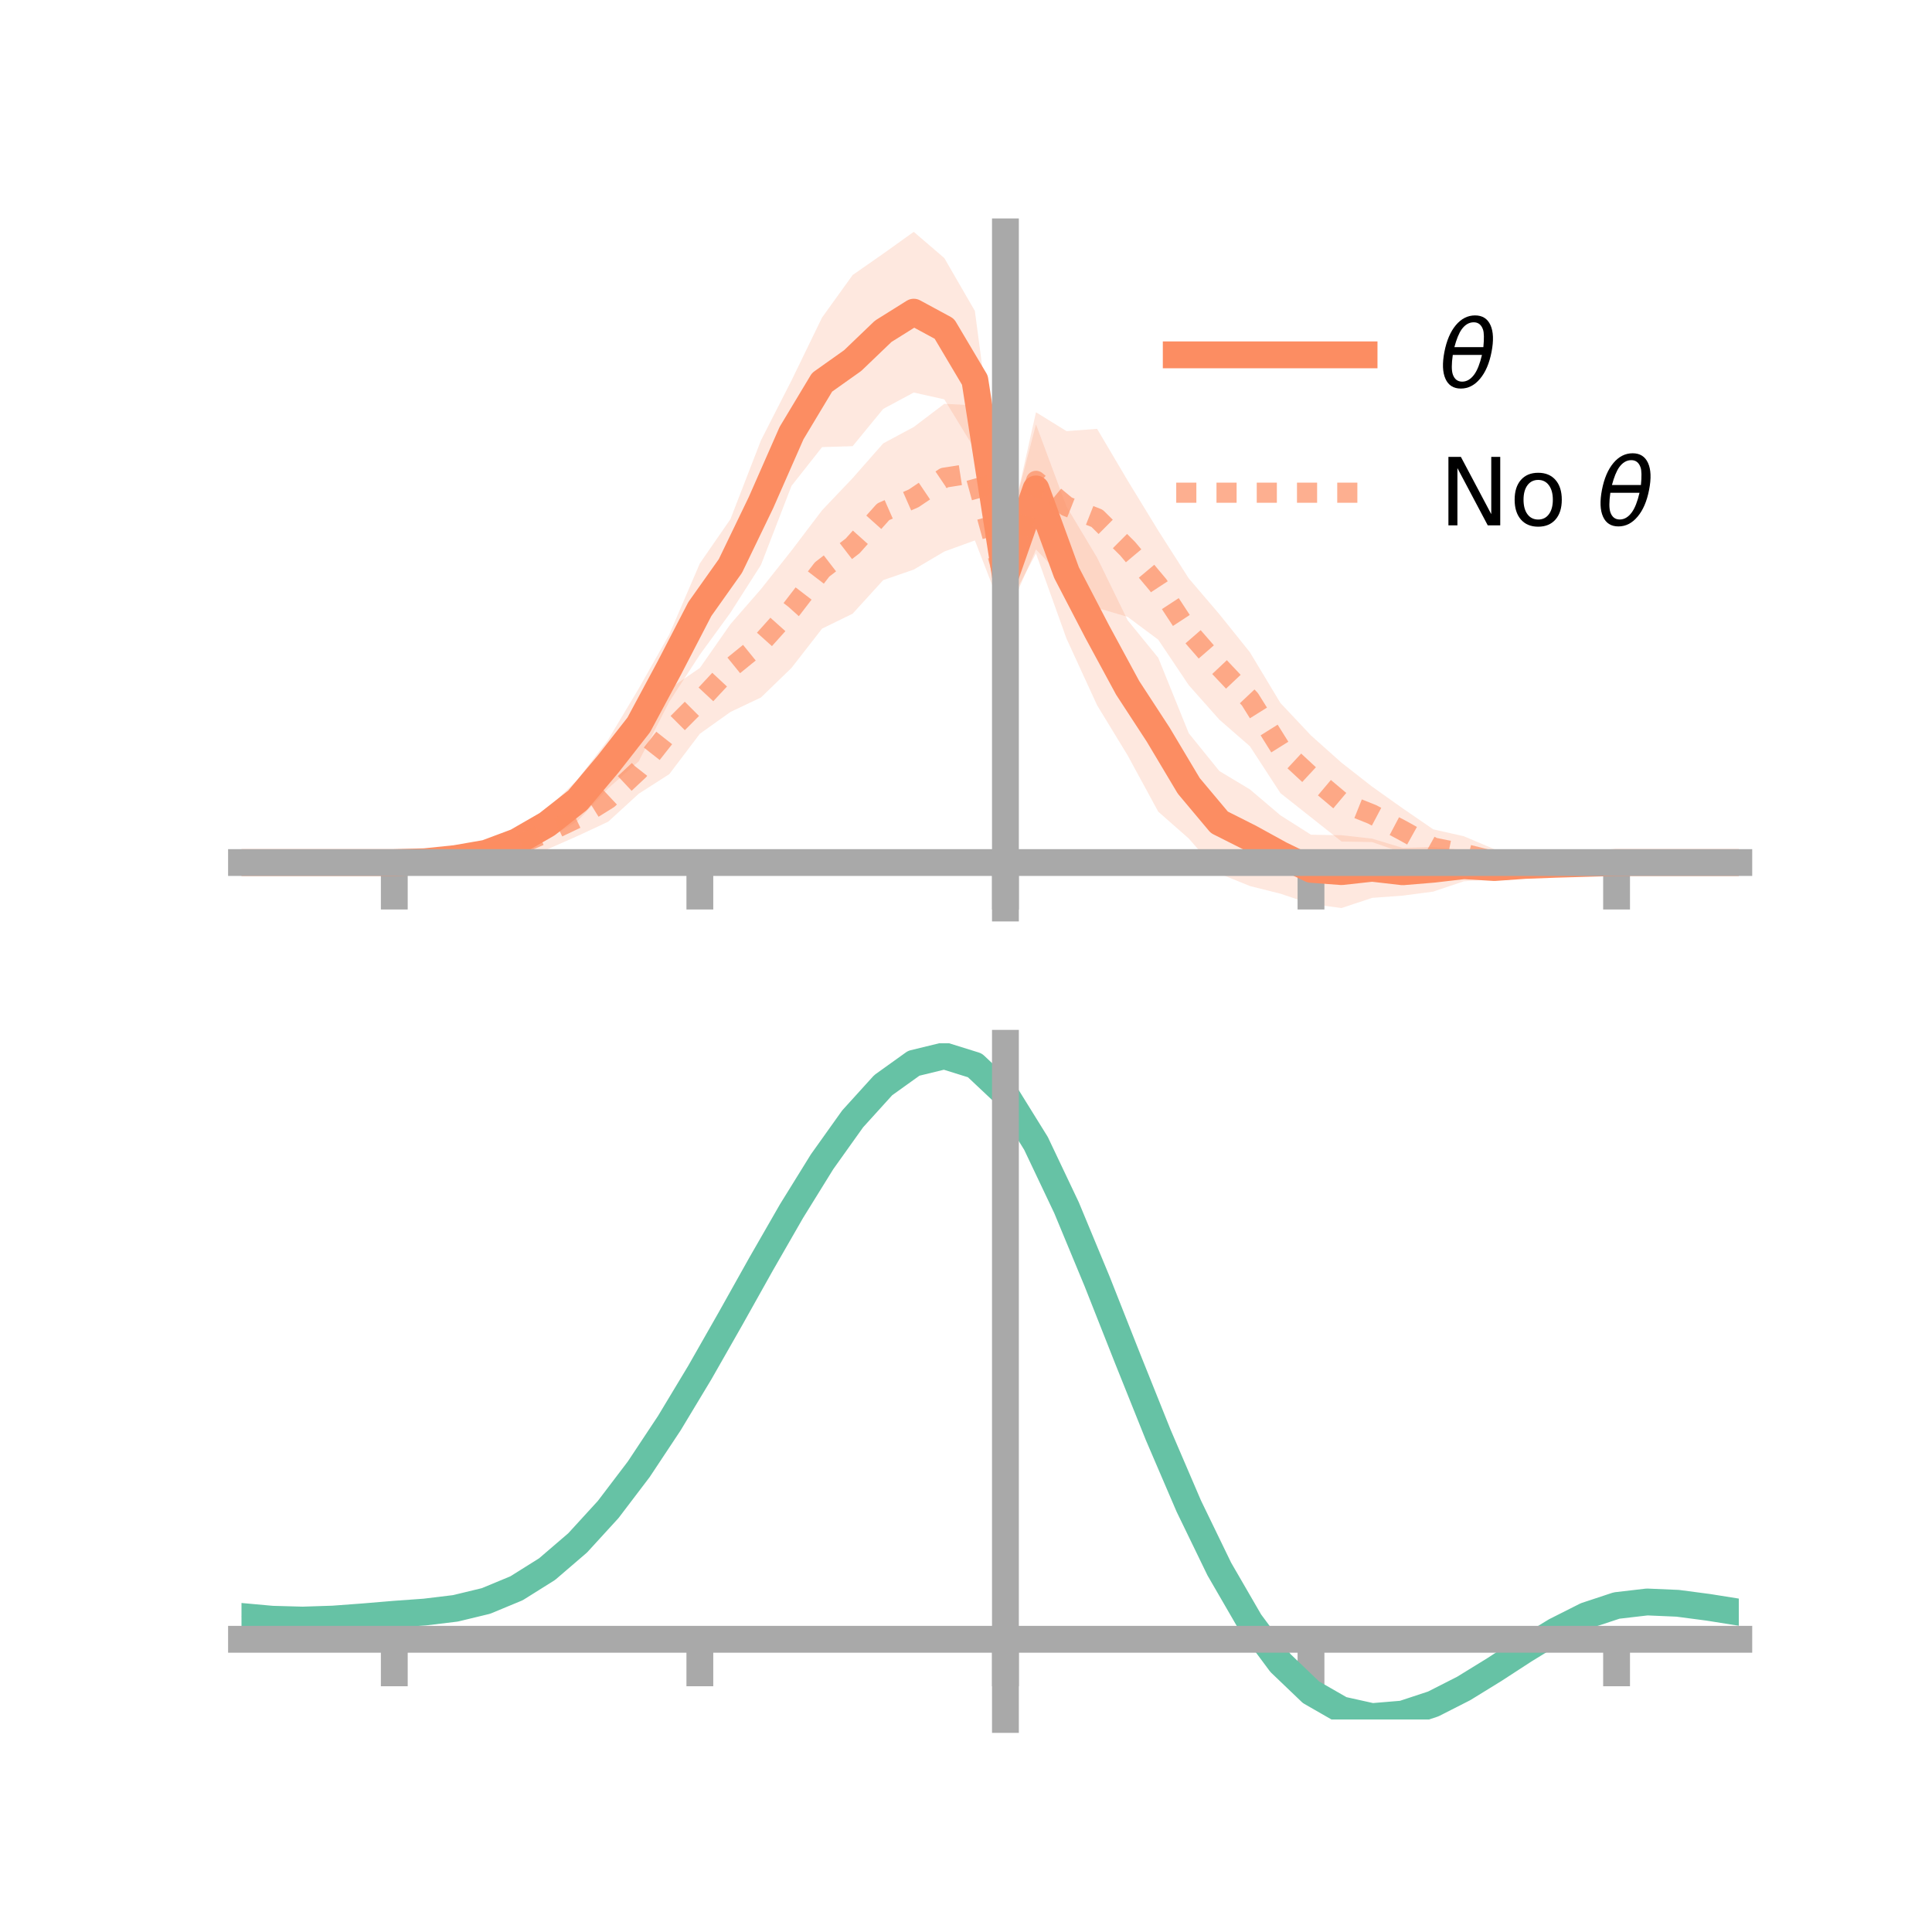 <?xml version="1.0" encoding="utf-8" standalone="no"?>
<!DOCTYPE svg PUBLIC "-//W3C//DTD SVG 1.1//EN"
  "http://www.w3.org/Graphics/SVG/1.1/DTD/svg11.dtd">
<!-- Created with matplotlib (https://matplotlib.org/) -->
<svg height="144pt" version="1.1" viewBox="0 0 144 144" width="144pt" xmlns="http://www.w3.org/2000/svg" xmlns:xlink="http://www.w3.org/1999/xlink">
 <defs>
  <style type="text/css">*{stroke-linecap:butt;stroke-linejoin:round;}</style>
 </defs>
 <g id="figure_1">
  <g id="patch_1">
   <path d="M 0 144 
L 144 144 
L 144 0 
L 0 0 
z
" style="fill:none;"/>
  </g>
  <g id="axes_1">
   <g id="patch_2">
    <path d="M 18 67.68 
L 129.6 67.68 
L 129.6 17.28 
L 18 17.28 
z
" style="fill:none;"/>
   </g>
   <g id="PolyCollection_1">
    <path clip-path="url(#p293b44997b)" d="M 18 64.289 
L 18 64.289 
L 20.278 64.289 
L 22.555 64.289 
L 24.833 64.289 
L 27.11 64.289 
L 29.388 64.289 
L 31.665 64.127 
L 33.943 63.648 
L 36.22 63.147 
L 38.498 61.773 
L 40.776 60.313 
L 43.053 58.103 
L 45.331 55.126 
L 47.608 51.32 
L 49.886 47.281 
L 52.163 41.991 
L 54.441 38.696 
L 56.718 32.821 
L 58.996 28.354 
L 61.273 23.664 
L 63.551 20.499 
L 65.829 18.909 
L 68.106 17.28 
L 70.384 19.235 
L 72.661 23.174 
L 74.939 40.372 
L 77.216 31.63 
L 79.494 37.761 
L 81.771 41.561 
L 84.049 46.23 
L 86.327 49.023 
L 88.604 54.651 
L 90.882 57.467 
L 93.159 58.835 
L 95.437 60.77 
L 97.714 62.215 
L 99.992 62.252 
L 102.269 62.507 
L 104.547 63.197 
L 106.824 63.123 
L 109.102 63.36 
L 111.38 63.804 
L 113.657 64.052 
L 115.935 64.141 
L 118.212 64.272 
L 120.49 64.288 
L 122.767 64.289 
L 125.045 64.289 
L 127.322 64.289 
L 129.6 64.289 
L 129.6 64.289 
L 129.6 64.289 
L 127.322 64.289 
L 125.045 64.289 
L 122.767 64.289 
L 120.49 64.292 
L 118.212 64.432 
L 115.935 64.695 
L 113.657 64.955 
L 111.38 65.523 
L 109.102 65.688 
L 106.824 66.455 
L 104.547 66.756 
L 102.269 66.922 
L 99.992 67.68 
L 97.714 67.377 
L 95.437 66.611 
L 93.159 66.04 
L 90.882 65.112 
L 88.604 62.499 
L 86.327 60.495 
L 84.049 56.303 
L 81.771 52.564 
L 79.494 47.606 
L 77.216 41.253 
L 74.939 45.517 
L 72.661 33.496 
L 70.384 29.767 
L 68.106 29.256 
L 65.829 30.479 
L 63.551 33.256 
L 61.273 33.325 
L 58.996 36.212 
L 56.718 42.105 
L 54.441 45.67 
L 52.163 48.797 
L 49.886 52.299 
L 47.608 56.743 
L 45.331 58.756 
L 43.053 61.189 
L 40.776 62.553 
L 38.498 63.718 
L 36.22 64.048 
L 33.943 64.337 
L 31.665 64.329 
L 29.388 64.289 
L 27.11 64.289 
L 24.833 64.289 
L 22.555 64.289 
L 20.278 64.289 
L 18 64.289 
z
" style="fill:#fc8d62;fill-opacity:0.2;"/>
   </g>
   <g id="PolyCollection_2">
    <path clip-path="url(#p293b44997b)" d="M 18 64.289 
L 18 64.289 
L 20.278 64.289 
L 22.555 64.289 
L 24.833 64.289 
L 27.11 64.289 
L 29.388 64.289 
L 31.665 64.117 
L 33.943 63.649 
L 36.22 63.066 
L 38.498 62.103 
L 40.776 60.786 
L 43.053 59.621 
L 45.331 57.848 
L 47.608 55.671 
L 49.886 51.344 
L 52.163 49.787 
L 54.441 46.523 
L 56.718 43.909 
L 58.996 41.034 
L 61.273 38.032 
L 63.551 35.636 
L 65.829 33.048 
L 68.106 31.826 
L 70.384 30.098 
L 72.661 30.215 
L 74.939 40.882 
L 77.216 30.726 
L 79.494 32.134 
L 81.771 31.963 
L 84.049 35.818 
L 86.327 39.546 
L 88.604 43.111 
L 90.882 45.776 
L 93.159 48.614 
L 95.437 52.399 
L 97.714 54.818 
L 99.992 56.849 
L 102.269 58.63 
L 104.547 60.249 
L 106.824 61.814 
L 109.102 62.327 
L 111.38 63.293 
L 113.657 63.571 
L 115.935 64.011 
L 118.212 64.159 
L 120.49 64.288 
L 122.767 64.289 
L 125.045 64.289 
L 127.322 64.289 
L 129.6 64.289 
L 129.6 64.289 
L 129.6 64.289 
L 127.322 64.289 
L 125.045 64.289 
L 122.767 64.289 
L 120.49 64.291 
L 118.212 64.452 
L 115.935 64.712 
L 113.657 64.997 
L 111.38 65.09 
L 109.102 64.929 
L 106.824 64.523 
L 104.547 63.555 
L 102.269 62.764 
L 99.992 62.721 
L 97.714 60.917 
L 95.437 59.117 
L 93.159 55.621 
L 90.882 53.637 
L 88.604 51.07 
L 86.327 47.677 
L 84.049 45.979 
L 81.771 45.306 
L 79.494 43.335 
L 77.216 40.955 
L 74.939 46.159 
L 72.661 40.279 
L 70.384 41.108 
L 68.106 42.454 
L 65.829 43.239 
L 63.551 45.74 
L 61.273 46.854 
L 58.996 49.781 
L 56.718 51.985 
L 54.441 53.067 
L 52.163 54.691 
L 49.886 57.7 
L 47.608 59.16 
L 45.331 61.244 
L 43.053 62.308 
L 40.776 63.312 
L 38.498 63.969 
L 36.22 64.295 
L 33.943 64.395 
L 31.665 64.378 
L 29.388 64.289 
L 27.11 64.289 
L 24.833 64.289 
L 22.555 64.289 
L 20.278 64.289 
L 18 64.289 
z
" style="fill:#fc8d62;fill-opacity:0.2;"/>
   </g>
   <g id="matplotlib.axis_1">
    <g id="xtick_1">
     <g id="line2d_1">
      <defs>
       <path d="M 0 0 
L 0 3.5 
" id="m162c69a9de" style="stroke:#a9a9a9;stroke-width:2;"/>
      </defs>
      <g>
       <use style="fill:#a9a9a9;stroke:#a9a9a9;stroke-width:2;" x="29.388" xlink:href="#m162c69a9de" y="64.289"/>
      </g>
     </g>
    </g>
    <g id="xtick_2">
     <g id="line2d_2">
      <g>
       <use style="fill:#a9a9a9;stroke:#a9a9a9;stroke-width:2;" x="52.163" xlink:href="#m162c69a9de" y="64.289"/>
      </g>
     </g>
    </g>
    <g id="xtick_3">
     <g id="line2d_3">
      <g>
       <use style="fill:#a9a9a9;stroke:#a9a9a9;stroke-width:2;" x="74.939" xlink:href="#m162c69a9de" y="64.289"/>
      </g>
     </g>
    </g>
    <g id="xtick_4">
     <g id="line2d_4">
      <g>
       <use style="fill:#a9a9a9;stroke:#a9a9a9;stroke-width:2;" x="97.714" xlink:href="#m162c69a9de" y="64.289"/>
      </g>
     </g>
    </g>
    <g id="xtick_5">
     <g id="line2d_5">
      <g>
       <use style="fill:#a9a9a9;stroke:#a9a9a9;stroke-width:2;" x="120.49" xlink:href="#m162c69a9de" y="64.289"/>
      </g>
     </g>
    </g>
   </g>
   <g id="matplotlib.axis_2"/>
   <g id="line2d_6">
    <path clip-path="url(#p293b44997b)" d="M 18 64.289 
L 20.278 64.289 
L 22.555 64.289 
L 24.833 64.289 
L 27.11 64.289 
L 29.388 64.289 
L 31.665 64.228 
L 33.943 63.992 
L 36.22 63.597 
L 38.498 62.746 
L 40.776 61.433 
L 43.053 59.646 
L 45.331 56.941 
L 47.608 54.031 
L 49.886 49.79 
L 52.163 45.394 
L 54.441 42.183 
L 56.718 37.463 
L 58.996 32.283 
L 61.273 28.494 
L 63.551 26.877 
L 65.829 24.694 
L 68.106 23.268 
L 70.384 24.501 
L 72.661 28.335 
L 74.939 42.944 
L 77.216 36.441 
L 79.494 42.683 
L 81.771 47.062 
L 84.049 51.267 
L 86.327 54.759 
L 88.604 58.575 
L 90.882 61.29 
L 93.159 62.437 
L 95.437 63.69 
L 97.714 64.796 
L 99.992 64.966 
L 102.269 64.715 
L 104.547 64.977 
L 106.824 64.789 
L 109.102 64.524 
L 111.38 64.663 
L 113.657 64.503 
L 115.935 64.418 
L 118.212 64.352 
L 120.49 64.29 
L 122.767 64.289 
L 125.045 64.289 
L 127.322 64.289 
L 129.6 64.289 
" style="fill:none;stroke:#fc8d62;stroke-linecap:square;stroke-width:2;"/>
   </g>
   <g id="line2d_7">
    <path clip-path="url(#p293b44997b)" d="M 18 64.289 
L 20.278 64.289 
L 22.555 64.289 
L 24.833 64.289 
L 27.11 64.289 
L 29.388 64.289 
L 31.665 64.248 
L 33.943 64.022 
L 36.22 63.68 
L 38.498 63.036 
L 40.776 62.049 
L 43.053 60.965 
L 45.331 59.546 
L 47.608 57.416 
L 49.886 54.522 
L 52.163 52.239 
L 54.441 49.795 
L 56.718 47.947 
L 58.996 45.407 
L 61.273 42.443 
L 63.551 40.688 
L 65.829 38.144 
L 68.106 37.14 
L 70.384 35.603 
L 72.661 35.247 
L 74.939 43.521 
L 77.216 35.84 
L 79.494 37.735 
L 81.771 38.634 
L 84.049 40.898 
L 86.327 43.612 
L 88.604 47.091 
L 90.882 49.707 
L 93.159 52.117 
L 95.437 55.758 
L 97.714 57.868 
L 99.992 59.785 
L 102.269 60.697 
L 104.547 61.902 
L 106.824 63.168 
L 109.102 63.628 
L 111.38 64.191 
L 113.657 64.284 
L 115.935 64.362 
L 118.212 64.305 
L 120.49 64.29 
L 122.767 64.289 
L 125.045 64.289 
L 127.322 64.289 
L 129.6 64.289 
" style="fill:none;stroke:#fc8d62;stroke-dasharray:1.5,1.5;stroke-dashoffset:0;stroke-opacity:0.7;stroke-width:1.5;"/>
   </g>
   <g id="patch_3">
    <path d="M 74.939 67.68 
L 74.939 17.28 
" style="fill:none;stroke:#a9a9a9;stroke-linecap:square;stroke-linejoin:miter;stroke-width:2;"/>
   </g>
   <g id="patch_4">
    <path d="M 129.6 67.68 
L 129.6 17.28 
" style="fill:none;"/>
   </g>
   <g id="patch_5">
    <path d="M 18 64.289 
L 129.6 64.289 
" style="fill:none;stroke:#a9a9a9;stroke-linecap:square;stroke-linejoin:miter;stroke-width:2;"/>
   </g>
   <g id="patch_6">
    <path d="M 18 17.28 
L 129.6 17.28 
" style="fill:none;"/>
   </g>
   <g id="legend_1">
    <g id="line2d_8">
     <path d="M 87.67 26.449 
L 101.67 26.449 
" style="fill:none;stroke:#fc8d62;stroke-linecap:square;stroke-width:2;"/>
    </g>
    <g id="line2d_9"/>
    <g id="text_1">
     <!-- $\theta$ -->
     <g transform="translate(107.27 28.899)scale(0.07 -0.07)">
      <defs>
       <path d="M 45.516 34.672 
L 14.453 34.672 
Q 12.359 20.062 14.5 13.875 
Q 17.188 6.25 24.469 6.25 
Q 31.781 6.25 37.359 13.922 
Q 42.234 20.656 45.516 34.672 
z
M 47.016 42.969 
Q 48.344 56.844 46.625 61.719 
Q 43.953 69.438 36.766 69.438 
Q 29.297 69.438 23.828 61.812 
Q 19.531 55.672 16.156 42.969 
z
M 38.188 76.766 
Q 49.906 76.766 54.594 66.406 
Q 59.281 56.109 55.719 37.844 
Q 52.203 19.625 43.453 9.281 
Q 34.766 -1.125 23.047 -1.125 
Q 11.281 -1.125 6.641 9.281 
Q 2 19.625 5.516 37.844 
Q 9.078 56.109 17.719 66.406 
Q 26.422 76.766 38.188 76.766 
z
" id="DejaVuSans-Oblique-952"/>
      </defs>
      <use transform="translate(0 0.234)" xlink:href="#DejaVuSans-Oblique-952"/>
     </g>
    </g>
    <g id="line2d_10">
     <path d="M 87.67 36.724 
L 101.67 36.724 
" style="fill:none;stroke:#fc8d62;stroke-dasharray:1.5,1.5;stroke-dashoffset:0;stroke-opacity:0.7;stroke-width:1.5;"/>
    </g>
    <g id="line2d_11"/>
    <g id="text_2">
     <!-- No $\theta$ -->
     <g transform="translate(107.27 39.174)scale(0.07 -0.07)">
      <defs>
       <path d="M 9.812 72.906 
L 23.094 72.906 
L 55.422 11.922 
L 55.422 72.906 
L 64.984 72.906 
L 64.984 0 
L 51.703 0 
L 19.391 60.984 
L 19.391 0 
L 9.812 0 
z
" id="DejaVuSans-78"/>
       <path d="M 30.609 48.391 
Q 23.391 48.391 19.188 42.75 
Q 14.984 37.109 14.984 27.297 
Q 14.984 17.484 19.156 11.844 
Q 23.344 6.203 30.609 6.203 
Q 37.797 6.203 41.984 11.859 
Q 46.188 17.531 46.188 27.297 
Q 46.188 37.016 41.984 42.703 
Q 37.797 48.391 30.609 48.391 
z
M 30.609 56 
Q 42.328 56 49.016 48.375 
Q 55.719 40.766 55.719 27.297 
Q 55.719 13.875 49.016 6.219 
Q 42.328 -1.422 30.609 -1.422 
Q 18.844 -1.422 12.172 6.219 
Q 5.516 13.875 5.516 27.297 
Q 5.516 40.766 12.172 48.375 
Q 18.844 56 30.609 56 
z
" id="DejaVuSans-111"/>
       <path id="DejaVuSans-32"/>
      </defs>
      <use transform="translate(0 0.234)" xlink:href="#DejaVuSans-78"/>
      <use transform="translate(74.805 0.234)" xlink:href="#DejaVuSans-111"/>
      <use transform="translate(135.986 0.234)" xlink:href="#DejaVuSans-32"/>
      <use transform="translate(167.773 0.234)" xlink:href="#DejaVuSans-Oblique-952"/>
     </g>
    </g>
   </g>
  </g>
  <g id="axes_2">
   <g id="patch_7">
    <path d="M 18 128.16 
L 129.6 128.16 
L 129.6 77.76 
L 18 77.76 
z
" style="fill:none;"/>
   </g>
   <g id="PolyCollection_3">
    <path clip-path="url(#pe55ec2be50)" d="M 18 120.52 
L 18 120.443 
L 20.278 120.659 
L 22.555 120.723 
L 24.833 120.641 
L 27.11 120.462 
L 29.388 120.263 
L 31.665 120.093 
L 33.943 119.812 
L 36.22 119.256 
L 38.498 118.3 
L 40.776 116.85 
L 43.053 114.857 
L 45.331 112.311 
L 47.608 109.245 
L 49.886 105.727 
L 52.163 101.858 
L 54.441 97.767 
L 56.718 93.609 
L 58.996 89.558 
L 61.273 85.803 
L 63.551 82.544 
L 65.829 79.983 
L 68.106 78.323 
L 70.384 77.76 
L 72.661 78.483 
L 74.939 80.661 
L 77.216 84.384 
L 79.494 89.252 
L 81.771 94.819 
L 84.049 100.669 
L 86.327 106.439 
L 88.604 111.826 
L 90.882 116.598 
L 93.159 120.588 
L 95.437 123.7 
L 97.714 125.901 
L 99.992 127.218 
L 102.269 127.729 
L 104.547 127.546 
L 106.824 126.808 
L 109.102 125.668 
L 111.38 124.29 
L 113.657 122.835 
L 115.935 121.464 
L 118.212 120.33 
L 120.49 119.583 
L 122.767 119.321 
L 125.045 119.425 
L 127.322 119.734 
L 129.6 120.11 
L 129.6 120.214 
L 129.6 120.214 
L 127.322 119.864 
L 125.045 119.575 
L 122.767 119.483 
L 120.49 119.752 
L 118.212 120.509 
L 115.935 121.672 
L 113.657 123.088 
L 111.38 124.594 
L 109.102 126.022 
L 106.824 127.2 
L 104.547 127.963 
L 102.269 128.16 
L 99.992 127.659 
L 97.714 126.361 
L 95.437 124.205 
L 93.159 121.175 
L 90.882 117.304 
L 88.604 112.681 
L 86.327 107.462 
L 84.049 101.869 
L 81.771 96.192 
L 79.494 90.785 
L 77.216 86.054 
L 74.939 82.437 
L 72.661 80.327 
L 70.384 79.63 
L 68.106 80.177 
L 65.829 81.781 
L 63.551 84.247 
L 61.273 87.378 
L 58.996 90.978 
L 56.718 94.855 
L 54.441 98.829 
L 52.163 102.734 
L 49.886 106.424 
L 47.608 109.779 
L 45.331 112.705 
L 43.053 115.141 
L 40.776 117.058 
L 38.498 118.464 
L 36.22 119.398 
L 33.943 119.942 
L 31.665 120.213 
L 29.388 120.371 
L 27.11 120.554 
L 24.833 120.713 
L 22.555 120.78 
L 20.278 120.717 
L 18 120.52 
z
" style="fill:#66c2a5;fill-opacity:0.2;"/>
   </g>
   <g id="matplotlib.axis_3">
    <g id="xtick_6">
     <g id="line2d_12">
      <g>
       <use style="fill:#a9a9a9;stroke:#a9a9a9;stroke-width:2;" x="29.388" xlink:href="#m162c69a9de" y="122.184"/>
      </g>
     </g>
    </g>
    <g id="xtick_7">
     <g id="line2d_13">
      <g>
       <use style="fill:#a9a9a9;stroke:#a9a9a9;stroke-width:2;" x="52.163" xlink:href="#m162c69a9de" y="122.184"/>
      </g>
     </g>
    </g>
    <g id="xtick_8">
     <g id="line2d_14">
      <g>
       <use style="fill:#a9a9a9;stroke:#a9a9a9;stroke-width:2;" x="74.939" xlink:href="#m162c69a9de" y="122.184"/>
      </g>
     </g>
    </g>
    <g id="xtick_9">
     <g id="line2d_15">
      <g>
       <use style="fill:#a9a9a9;stroke:#a9a9a9;stroke-width:2;" x="97.714" xlink:href="#m162c69a9de" y="122.184"/>
      </g>
     </g>
    </g>
    <g id="xtick_10">
     <g id="line2d_16">
      <g>
       <use style="fill:#a9a9a9;stroke:#a9a9a9;stroke-width:2;" x="120.49" xlink:href="#m162c69a9de" y="122.184"/>
      </g>
     </g>
    </g>
   </g>
   <g id="matplotlib.axis_4"/>
   <g id="line2d_17">
    <path clip-path="url(#pe55ec2be50)" d="M 18 120.481 
L 20.278 120.688 
L 22.555 120.751 
L 24.833 120.677 
L 27.11 120.508 
L 29.388 120.317 
L 31.665 120.153 
L 33.943 119.877 
L 36.22 119.327 
L 38.498 118.382 
L 40.776 116.954 
L 43.053 114.999 
L 45.331 112.508 
L 47.608 109.512 
L 49.886 106.076 
L 52.163 102.296 
L 54.441 98.298 
L 56.718 94.232 
L 58.996 90.268 
L 61.273 86.591 
L 63.551 83.395 
L 65.829 80.882 
L 68.106 79.25 
L 70.384 78.695 
L 72.661 79.405 
L 74.939 81.549 
L 77.216 85.219 
L 79.494 90.018 
L 81.771 95.506 
L 84.049 101.269 
L 86.327 106.95 
L 88.604 112.254 
L 90.882 116.951 
L 93.159 120.882 
L 95.437 123.953 
L 97.714 126.131 
L 99.992 127.439 
L 102.269 127.945 
L 104.547 127.755 
L 106.824 127.004 
L 109.102 125.845 
L 111.38 124.442 
L 113.657 122.962 
L 115.935 121.568 
L 118.212 120.42 
L 120.49 119.667 
L 122.767 119.402 
L 125.045 119.5 
L 127.322 119.799 
L 129.6 120.162 
" style="fill:none;stroke:#66c2a5;stroke-linecap:square;stroke-width:2;"/>
   </g>
   <g id="patch_8">
    <path d="M 74.939 128.16 
L 74.939 77.76 
" style="fill:none;stroke:#a9a9a9;stroke-linecap:square;stroke-linejoin:miter;stroke-width:2;"/>
   </g>
   <g id="patch_9">
    <path d="M 129.6 128.16 
L 129.6 77.76 
" style="fill:none;"/>
   </g>
   <g id="patch_10">
    <path d="M 18 122.184 
L 129.6 122.184 
" style="fill:none;stroke:#a9a9a9;stroke-linecap:square;stroke-linejoin:miter;stroke-width:2;"/>
   </g>
   <g id="patch_11">
    <path d="M 18 77.76 
L 129.6 77.76 
" style="fill:none;"/>
   </g>
  </g>
 </g>
 <defs>
  <clipPath id="p293b44997b">
   <rect height="50.4" width="111.6" x="18" y="17.28"/>
  </clipPath>
  <clipPath id="pe55ec2be50">
   <rect height="50.4" width="111.6" x="18" y="77.76"/>
  </clipPath>
 </defs>
</svg>
